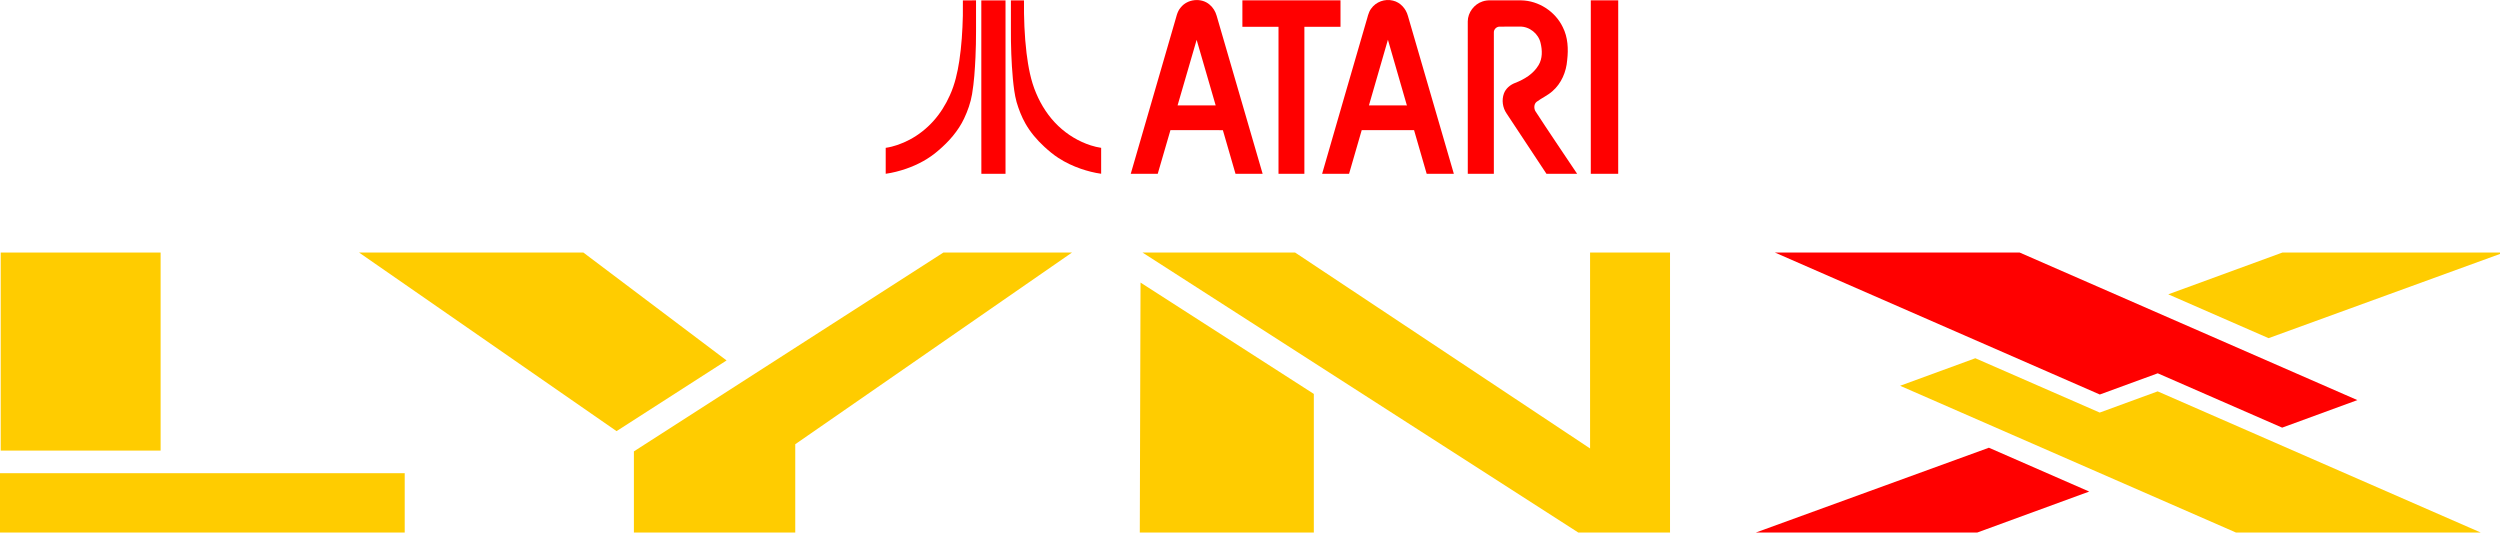 <?xml version="1.0" encoding="UTF-8" standalone="no"?>
<!-- Created with Inkscape (http://www.inkscape.org/) -->

<svg
   width="1016mm"
   height="216.421mm"
   viewBox="0 0 1016 216.421"
   version="1.1"
   id="svg1"
   inkscape:version="1.3.2 (091e20e, 2023-11-25, custom)"
   sodipodi:docname="atarilynx.svg"
   xmlns:inkscape="http://www.inkscape.org/namespaces/inkscape"
   xmlns:sodipodi="http://sodipodi.sourceforge.net/DTD/sodipodi-0.dtd"
   xmlns="http://www.w3.org/2000/svg"
   xmlns:svg="http://www.w3.org/2000/svg">
  <sodipodi:namedview
     id="namedview1"
     pagecolor="#ffffff"
     bordercolor="#000000"
     borderopacity="0.25"
     inkscape:showpageshadow="2"
     inkscape:pageopacity="0.0"
     inkscape:pagecheckerboard="0"
     inkscape:deskcolor="#d1d1d1"
     inkscape:document-units="mm"
     inkscape:zoom="0.28645984"
     inkscape:cx="1424.2834"
     inkscape:cy="1380.6473"
     inkscape:window-width="3840"
     inkscape:window-height="2054"
     inkscape:window-x="-11"
     inkscape:window-y="-11"
     inkscape:window-maximized="1"
     inkscape:current-layer="layer1" />
  <defs
     id="defs1" />
  <g
     inkscape:label="Layer 1"
     inkscape:groupmode="layer"
     id="layer1"
     transform="translate(402.96,-40.217)">
    <g
       id="g11"
       transform="matrix(0.265,0,0,0.265,-402.96,40.216)">
	<g
   id="g4">
		<rect
   id="rect5539_3_"
   x="1.09"
   y="387.3"
   class="st0"
   width="245.22"
   height="303.72"
   style="fill:#ffcc00" />

		<rect
   id="rect5541_3_"
   y="725.74"
   class="st0"
   width="620.66"
   height="92.23"
   style="fill:#ffcc00"
   x="0" />

		<path
   id="path5543_3_"
   class="st1"
   d="m 550.64,387.3 h 344 l 219.61,165.48 -168.72,108.4 z"
   style="clip-rule:evenodd;fill:#ffcc00;fill-rule:evenodd" />

		<path
   id="path5547_3_"
   class="st1"
   d="m 1752.14,387.3 670.31,430.67 h 138.67 V 387.3 H 2438.51 V 687.76 L 1986.15,387.3 Z"
   style="clip-rule:evenodd;fill:#ffcc00;fill-rule:evenodd" />

		<path
   id="path5549_11_"
   class="st1"
   d="m 1749.1,433.37 265.76,170.75 v 213.85 h -266.9 z"
   style="clip-rule:evenodd;fill:#ffcc00;fill-rule:evenodd" />

		<path
   id="path5549_10_"
   class="st1"
   d="M 1446.76,387.3 972.14,692.24 v 125.73 h 247.45 V 681.25 l 424.4,-293.95 z"
   style="clip-rule:evenodd;fill:#ffcc00;fill-rule:evenodd" />

		<path
   id="path5549_9_"
   class="st1"
   d="M 1760.44,392.62 2026.2,563.37"
   style="clip-rule:evenodd;fill:#ffcc00;fill-rule:evenodd" />

		<g
   id="g2">
			<path
   id="path5551-7_7_"
   class="st1"
   d="m 3431.99,817.97 -518.03,-226.35 115.34,-42.23 190.8,83.33 88.84,-32.52 498.38,217.76 h -371.72 -3.61 z"
   style="clip-rule:evenodd;fill:#ffcc00;fill-rule:evenodd" />

			<path
   id="path5553-8_7_"
   class="st2"
   d="m 3203.98,753.85 -153.84,-67.22 -360.95,131.34 h 339.6 z"
   style="clip-rule:evenodd;fill:#ff0000;fill-rule:evenodd" />

		</g>

		<g
   id="g3">
			<path
   id="path5551-7_6_"
   class="st2"
   d="m 3097.2,387.25 518.03,226.35 -115.34,42.23 -190.8,-83.33 -88.84,32.52 -498.38,-217.76 h 371.73 3.6 z"
   style="clip-rule:evenodd;fill:#ff0000;fill-rule:evenodd" />

			<path
   id="path5553-8_6_"
   class="st1"
   d="M 3325.21,451.38 3479.05,518.6 3840,387.25 h -339.6 z"
   style="clip-rule:evenodd;fill:#ffcc00;fill-rule:evenodd" />

		</g>

	</g>

	<g
   id="g10">
		<g
   id="g5">
			<path
   class="st3"
   d="m 1476.66,0.58 c 6.72,-0.02 13.44,0 20.16,-0.02 0.03,15.8 0,31.61 0.01,47.41 0.07,13.19 -0.3,26.38 -0.85,39.56 -0.9,19.03 -2.09,38.1 -5.24,56.91 -2.16,12.97 -6.65,25.48 -12.22,37.35 -9.08,19.14 -23.34,35.33 -39.38,48.95 -14.35,12.62 -31.47,21.82 -49.48,28.04 -10.19,3.5 -20.67,6.22 -31.35,7.72 0.01,-13.25 0.01,-26.52 0,-39.77 12.85,-1.93 25.21,-6.49 36.68,-12.52 13.62,-7.2 25.87,-16.88 36.19,-28.3 10.65,-11.79 19.15,-25.43 25.59,-39.91 7.59,-16.66 11.65,-34.65 14.41,-52.67 3.46,-22.9 4.9,-46.07 5.44,-69.22 0.08,-7.85 0.01,-15.69 0.04,-23.53 z"
   id="path3"
   style="fill:#ff0000" />

			<path
   class="st3"
   d="m 1504.93,0.61 c 12.37,-0.08 24.75,-0.01 37.12,-0.03 0,88.64 0,177.28 0,265.92 -12.34,0.03 -24.69,-0.06 -37.04,0.05 -0.16,-28.26 -0.02,-56.53 -0.07,-84.79 -0.01,-60.4 0.03,-120.78 -0.01,-181.15 z"
   id="path4"
   style="fill:#ff0000" />

			<path
   class="st3"
   d="m 1550.31,0.57 c 6.68,0 13.37,-0.02 20.05,0 -0.22,27.03 0.7,54.1 3.93,80.95 2.64,20.86 6.35,41.87 14.66,61.3 7.87,18.8 19.23,36.27 34.02,50.36 14.13,13.47 31.24,23.82 49.84,29.79 5.19,1.66 10.5,2.96 15.89,3.75 -0.01,13.25 -0.01,26.5 0,39.74 -10.6,-1.44 -20.99,-4.17 -31.11,-7.61 -12.05,-4.19 -23.7,-9.61 -34.4,-16.58 -7.81,-5.03 -14.92,-11.04 -21.74,-17.31 -11.25,-10.37 -21.32,-22.16 -28.88,-35.51 -5.92,-10.39 -10.23,-21.63 -13.61,-33.09 -3.1,-11.51 -4.42,-23.41 -5.62,-35.25 -2.32,-25.58 -3.19,-51.29 -3.03,-76.96 0,-14.52 -0.01,-29.06 0,-43.58 z"
   id="path5"
   style="fill:#ff0000" />

		</g>

		<path
   class="st3"
   d="m 1810.68,11.56 c 10.34,-13.23 31.75,-15.49 44.44,-4.39 5.19,4.37 8.83,10.4 10.69,16.89 23.49,80.84 47.09,161.64 70.55,242.48 -13.86,0.01 -27.73,-0.03 -41.6,0.01 -6.54,-22.29 -12.92,-44.62 -19.38,-66.92 -26.81,-0.05 -53.61,-0.01 -80.42,-0.03 -6.56,22.3 -13.05,44.62 -19.49,66.96 -13.79,-0.05 -27.58,-0.01 -41.37,-0.03 22.32,-77.12 44.67,-154.23 67.09,-231.32 2.67,-8.05 3.68,-17.06 9.49,-23.65 m 24.48,49.53 c -9.83,33.49 -19.46,67.04 -29.24,100.55 19.49,0.09 38.97,0.04 58.44,0.04 -9.75,-33.53 -19.45,-67.06 -29.2,-100.59 z"
   id="path6"
   style="fill:#ff0000" />

		<path
   class="st3"
   d="m 2102.76,13.3 c 7.23,-10.48 21.19,-15.57 33.49,-12.33 11.26,2.59 19.87,12.29 22.85,23.22 23.47,80.78 47.03,161.53 70.49,242.31 -13.89,0.11 -27.76,0 -41.65,0.05 -6.46,-22.31 -12.84,-44.64 -19.35,-66.95 -26.77,0.01 -53.53,-0.05 -80.29,0.02 -6.4,22.32 -13,44.59 -19.39,66.92 -13.78,0.01 -27.54,-0.01 -41.32,0.01 22.31,-77.54 44.88,-155.01 67.37,-232.5 2.35,-6.99 3.26,-14.71 7.8,-20.75 m -3.38,148.38 c 19.41,0.03 38.8,0.02 58.21,0.02 -9.66,-33.6 -19.47,-67.16 -29.09,-100.75 -9.69,33.57 -19.47,67.13 -29.12,100.73 z"
   id="path7"
   style="fill:#ff0000" />

		<path
   class="st3"
   d="m 1905.32,0.56 c 50.16,0 100.31,0 150.46,0 0,13.54 0,27.05 0,40.58 -18.48,0.01 -36.93,-0.02 -55.39,0.01 0,75.13 0.01,150.26 -0.01,225.39 -13.22,0 -26.46,0 -39.68,0 0,-75.13 -0.01,-150.26 0.01,-225.39 -18.47,-0.04 -36.93,0 -55.4,-0.01 0.01,-13.53 0,-27.04 0.01,-40.58 z"
   id="path8"
   style="fill:#ff0000" />

		<path
   class="st3"
   d="m 2273.68,2.21 c 3.81,-1.32 7.88,-1.77 11.91,-1.67 15.82,0.05 31.63,0.01 47.44,0.02 26.63,0.49 52.05,17.01 63.58,40.99 7.98,15.57 8.8,33.67 6.79,50.74 -1.39,17.88 -8.89,35.75 -22.63,47.6 -7.25,6.46 -16.29,10.38 -24.07,16.15 -4.26,3.24 -4.48,9.56 -2.27,14.07 20.99,32.41 42.81,64.3 64.24,96.43 -15.67,0.03 -31.34,-0.04 -47.02,0.03 -20.51,-30.82 -40.82,-61.79 -61.25,-92.65 -6.01,-8.79 -7.64,-20.42 -4.05,-30.44 2.8,-7.69 9.53,-13.31 17.01,-16.22 14.28,-5.45 28.37,-14.01 36.28,-27.5 6.02,-10.13 5.7,-22.63 3,-33.72 -3.17,-14.39 -17.2,-25.72 -32.02,-25.22 -10.25,0.07 -20.49,-0.05 -30.72,0.05 -4.64,-0.11 -8.99,3.92 -8.93,8.61 -0.05,72.36 0.02,144.72 -0.02,217.07 -13.33,-0.03 -26.64,0 -39.97,-0.02 -0.03,-77.89 0.03,-155.79 -0.03,-233.69 0.08,-13.64 9.79,-26.48 22.73,-30.63 z"
   id="path9"
   style="fill:#ff0000" />

		<path
   class="st3"
   d="m 2439.62,0.56 c 14.02,0 28.03,0 42.06,0 -0.01,88.67 0.03,177.32 -0.03,265.99 -14,-0.04 -28.02,0 -42.04,-0.01 0.01,-88.67 0.01,-177.32 0.01,-265.98 z"
   id="path10"
   style="fill:#ff0000" />

	</g>

</g>
  </g>
</svg>
